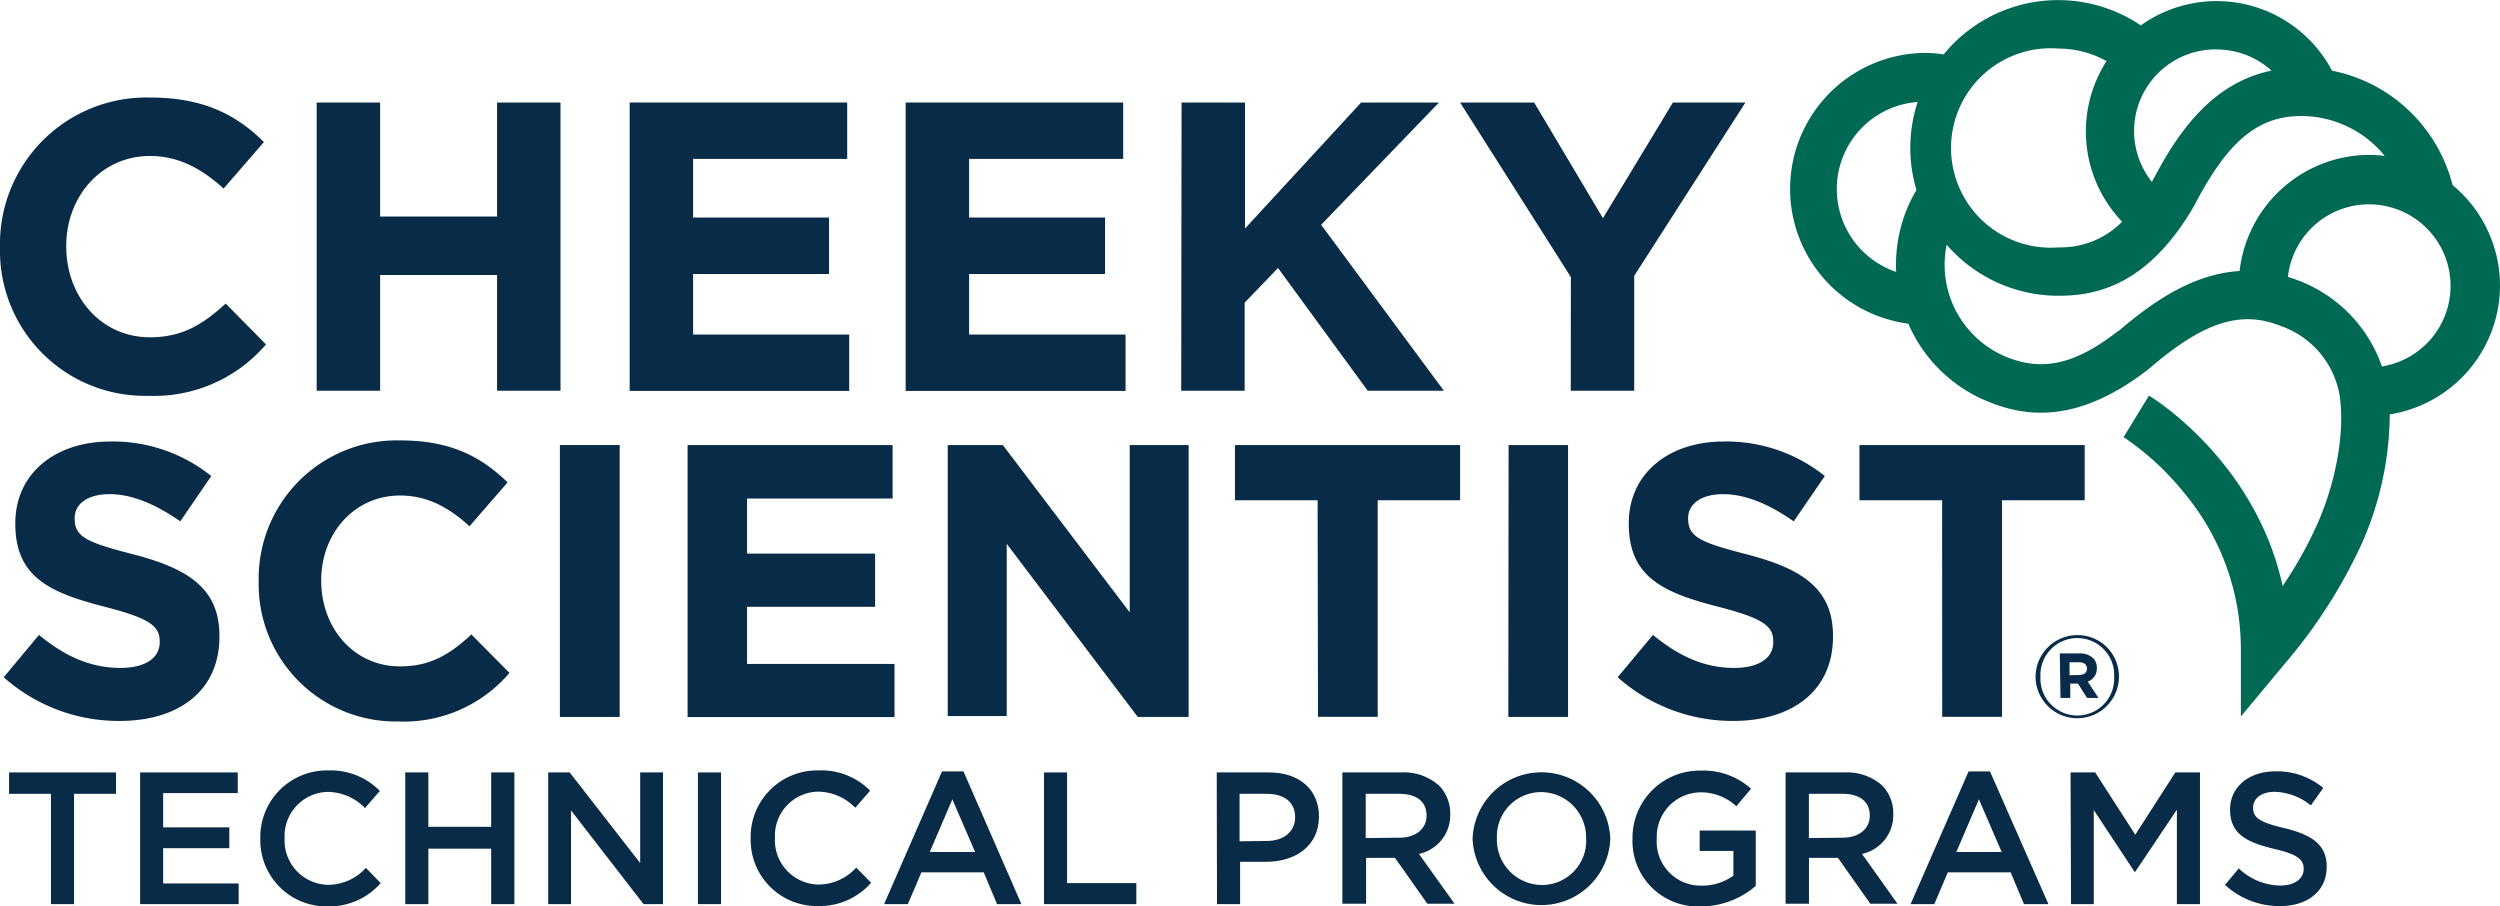<svg id="Layer_1" data-name="Layer 1" xmlns="http://www.w3.org/2000/svg" viewBox="0 0 275.82 100"><defs><style>.cls-1{fill:#082b48;}.cls-2{fill:#006954;}.cls-3{fill:#072b49;}</style></defs><path class="cls-1" d="M0,27.3v-.09A16.16,16.16,0,0,1,16.58,10.76c6,0,9.59,2,12.54,4.91L24.67,20.8c-2.45-2.22-5-3.59-8.13-3.59-5.36,0-9.23,4.46-9.23,9.91v.09c0,5.45,3.77,10,9.23,10,3.63,0,5.86-1.45,8.36-3.72L29.35,38a16.28,16.28,0,0,1-13,5.67A16,16,0,0,1,0,27.3Z"/><path class="cls-1" d="M34.94,11.31h7V23.89h12.9V11.31h7v31.8h-7V30.34H41.94V43.11h-7Z"/><path class="cls-1" d="M69.47,11.31h24v6.22h-17V24h15v6.23h-15v6.68H93.69v6.22H69.47Z"/><path class="cls-1" d="M99.92,11.31h24v6.22h-17V24h15v6.23h-15v6.68h17.26v6.22H99.92Z"/><path class="cls-1" d="M130.36,11.31h7v13.9l12.81-13.9h8.59l-13,13.49L159.3,43.11h-8.4L141,29.57l-3.68,3.82v9.72h-7Z"/><path class="cls-1" d="M173.31,30.57,161.09,11.31h8.17l7.59,12.76,7.72-12.76h8L180.3,30.43V43.11h-7Z"/><path class="cls-1" d="M.41,74.72,4.3,70.05c2.7,2.22,5.53,3.64,9,3.64,2.69,0,4.32-1.07,4.32-2.83v-.08c0-1.67-1-2.53-6-3.82-6-1.54-9.93-3.21-9.93-9.16v-.09c0-5.44,4.36-9,10.49-9a17.34,17.34,0,0,1,11.13,3.81l-3.42,5c-2.66-1.85-5.27-3-7.8-3s-3.85,1.16-3.85,2.61v.09c0,2,1.28,2.61,6.47,3.94,6.08,1.58,9.5,3.77,9.5,9v.09c0,6-4.54,9.29-11,9.29A19.07,19.07,0,0,1,.41,74.72Z"/><path class="cls-1" d="M28.54,64.18v-.09a15.24,15.24,0,0,1,15.64-15.5c5.65,0,9,1.89,11.82,4.63l-4.2,4.84c-2.31-2.1-4.67-3.39-7.67-3.39-5.05,0-8.69,4.2-8.69,9.34v.08c0,5.14,3.55,9.43,8.69,9.43,3.43,0,5.53-1.37,7.88-3.52l4.2,4.24A15.32,15.32,0,0,1,43.92,79.6,15.14,15.14,0,0,1,28.54,64.18Z"/><path class="cls-1" d="M61.77,49.1h6.6v30h-6.6Z"/><path class="cls-1" d="M75.86,49.1H98.48V55H82.42v6.08H96.55v5.87H82.42v6.3H98.69v5.86H75.86Z"/><path class="cls-1" d="M104.56,49.1h6.08l14,18.46V49.1h6.5v30h-5.61L111.07,60v19h-6.51Z"/><path class="cls-1" d="M145.37,55.19h-9.12V49.1h24.84v6.09H152V79.08h-6.59Z"/><path class="cls-1" d="M166.44,49.1H173v30h-6.59Z"/><path class="cls-1" d="M178.47,74.72l3.9-4.67c2.7,2.22,5.52,3.64,8.95,3.64,2.7,0,4.32-1.07,4.32-2.83v-.08c0-1.67-1-2.53-6-3.82-6-1.54-9.94-3.21-9.94-9.16v-.09c0-5.44,4.37-9,10.49-9a17.37,17.37,0,0,1,11.14,3.81l-3.43,5c-2.65-1.85-5.27-3-7.79-3s-3.86,1.16-3.86,2.61v.09c0,2,1.29,2.61,6.47,3.94,6.08,1.58,9.51,3.77,9.51,9v.09c0,6-4.54,9.29-11,9.29A19.09,19.09,0,0,1,178.47,74.72Z"/><path class="cls-1" d="M214.27,55.19h-9.12V49.1H230v6.09h-9.12V79.08h-6.6Z"/><path class="cls-2" d="M275.82,31.52a14.41,14.41,0,0,0-5.23-11.1,17.3,17.3,0,0,0-5.86-9.14,17.12,17.12,0,0,0-7.44-3.48,14.4,14.4,0,0,0-21.1-5A16.31,16.31,0,0,0,214.44,6a14.31,14.31,0,0,0-2.17-.16,15,15,0,0,0-1.73,29.87,16.2,16.2,0,0,0,8.86,8.62c3.68,1.49,9.5,2.73,17.64-3.6l.1-.08c6-5.16,10.1-6.47,14.56-4.66a9.87,9.87,0,0,1,6.39,7.44c.67,3.92-.29,9.58-2.43,14.4a44.39,44.39,0,0,1-3.82,6.82c-3-13.72-14.21-20.69-14.75-21l-2.8,4.58a30,30,0,0,1,6.56,6,26.92,26.92,0,0,1,6.38,17.41v7.41l4.74-5.7A56.9,56.9,0,0,0,260.56,60a35.77,35.77,0,0,0,3.1-14.28A14.43,14.43,0,0,0,275.82,31.52ZM244.54,5.46a9,9,0,0,1,6.07,2.33c-6.63,1.38-10.38,6.87-13.19,12.28h0a9,9,0,0,1,7.13-14.62Zm-17.45-.1a10.93,10.93,0,0,1,5.32,1.38,14.38,14.38,0,0,0,1.72,17.72,9.5,9.5,0,0,1-7,2.83,11,11,0,1,1,0-21.93ZM202.65,20.84a9.63,9.63,0,0,1,8.92-9.59,16.36,16.36,0,0,0-.81,5.07,16.17,16.17,0,0,0,.68,4.64,15.38,15.38,0,0,0-1.07,2.15A16.24,16.24,0,0,0,209.2,30,9.65,9.65,0,0,1,202.65,20.84Zm31,15.71c-4.69,3.64-8.26,4.46-12.29,2.83A11,11,0,0,1,214.77,27a16.29,16.29,0,0,0,12.32,5.63c4,0,9.83-1,15-9.95l.06-.11c3.65-7,6.95-9.77,11.77-9.77a11.89,11.89,0,0,1,9.18,4.4,13.33,13.33,0,0,0-1.69-.11A14.44,14.44,0,0,0,247.09,29.9C241.93,30.22,237.51,33.29,233.7,36.55Zm29.15,3.9A15.59,15.59,0,0,0,253.71,31q-.66-.26-1.29-.45a9,9,0,1,1,10.43,9.87Z"/><path class="cls-1" d="M5.62,87.58H1V85.22H12.8v2.36H8.17V99.75H5.62Z"/><path class="cls-1" d="M15.46,85.22H26.23V87.5H18v3.78H25.3v2.3H18v3.89h8.33v2.28H15.46Z"/><path class="cls-1" d="M28.72,92.53v0A7.35,7.35,0,0,1,36.2,85a7.6,7.6,0,0,1,5.71,2.26l-1.64,1.89a5.82,5.82,0,0,0-4.09-1.78,4.87,4.87,0,0,0-4.78,5.1v0a4.89,4.89,0,0,0,4.8,5.15,5.66,5.66,0,0,0,4.17-1.87L42,97.43a7.54,7.54,0,0,1-5.9,2.57A7.3,7.3,0,0,1,28.72,92.53Z"/><path class="cls-1" d="M44.71,85.22h2.55v6h6.93v-6h2.56V99.75H54.19V93.63H47.26v6.12H44.71Z"/><path class="cls-1" d="M60.48,85.22h2.37l7.78,10v-10h2.52V99.75H71L63,89.41V99.75H60.48Z"/><path class="cls-1" d="M77,85.22h2.55V99.75H77Z"/><path class="cls-1" d="M82.82,92.53v0A7.34,7.34,0,0,1,90.29,85,7.58,7.58,0,0,1,96,87.23l-1.64,1.89a5.8,5.8,0,0,0-4.09-1.78,4.86,4.86,0,0,0-4.77,5.1v0a4.89,4.89,0,0,0,4.79,5.15,5.63,5.63,0,0,0,4.17-1.87l1.65,1.67a7.54,7.54,0,0,1-5.9,2.57A7.29,7.29,0,0,1,82.82,92.53Z"/><path class="cls-1" d="M103.93,85.11h2.37l6.39,14.64H110l-1.47-3.51h-6.87l-1.5,3.51H97.54ZM107.58,94l-2.51-5.81L102.58,94Z"/><path class="cls-1" d="M115.18,85.22h2.55V97.43h7.64v2.32H115.18Z"/><path class="cls-1" d="M134.24,85.22H140c3.4,0,5.52,1.93,5.52,4.86v0c0,3.26-2.62,5-5.81,5h-2.89v4.67h-2.55Zm5.52,7.56c1.93,0,3.13-1.08,3.13-2.6v0c0-1.7-1.22-2.6-3.13-2.6h-3v5.24Z"/><path class="cls-1" d="M148.1,85.22h6.48a5.85,5.85,0,0,1,4.19,1.45A4.4,4.4,0,0,1,160,89.81v0a4.36,4.36,0,0,1-3.45,4.4l3.93,5.5h-3l-3.57-5.06h-3.19v5.06H148.1Zm6.29,7.2c1.83,0,3-1,3-2.43v0c0-1.56-1.12-2.41-3-2.41h-3.71v4.88Z"/><path class="cls-1" d="M162.47,92.53v0a7.6,7.6,0,0,1,15.19,0v0a7.6,7.6,0,0,1-15.19,0Zm12.52,0v0a5,5,0,0,0-4.94-5.14,4.89,4.89,0,0,0-4.9,5.1v0a5,5,0,0,0,4.94,5.15A4.89,4.89,0,0,0,175,92.53Z"/><path class="cls-1" d="M180.11,92.53v0a7.41,7.41,0,0,1,7.5-7.51,7.86,7.86,0,0,1,5.58,2l-1.62,1.93a5.78,5.78,0,0,0-4.07-1.53,4.89,4.89,0,0,0-4.71,5.1v0a4.85,4.85,0,0,0,4.94,5.19,5.89,5.89,0,0,0,3.51-1.1V93.88h-3.72V91.63h6.19v6.11a9.29,9.29,0,0,1-6.06,2.26A7.21,7.21,0,0,1,180.11,92.53Z"/><path class="cls-1" d="M197,85.22h6.48a5.86,5.86,0,0,1,4.19,1.45,4.4,4.4,0,0,1,1.21,3.14v0a4.37,4.37,0,0,1-3.45,4.4l3.92,5.5h-3l-3.57-5.06h-3.2v5.06H197Zm6.29,7.2c1.83,0,3-1,3-2.43v0c0-1.56-1.12-2.41-3-2.41h-3.72v4.88Z"/><path class="cls-1" d="M217.19,85.11h2.36L226,99.75h-2.7l-1.47-3.51H214.9l-1.49,3.51h-2.62ZM220.84,94l-2.51-5.81L215.84,94Z"/><path class="cls-1" d="M228.44,85.22h2.72l4.42,6.87L240,85.22h2.72V99.75h-2.55V89.33l-4.59,6.85h-.08L231,89.37V99.75h-2.51Z"/><path class="cls-1" d="M245.48,97.63,247,95.81a6.74,6.74,0,0,0,4.58,1.89c1.58,0,2.58-.75,2.58-1.83v0c0-1-.58-1.6-3.28-2.22-3.09-.75-4.84-1.67-4.84-4.34v0c0-2.49,2.08-4.21,5-4.21a8,8,0,0,1,5.28,1.83l-1.37,1.93a6.6,6.6,0,0,0-4-1.5c-1.49,0-2.37.77-2.37,1.73v0c0,1.12.67,1.62,3.47,2.28,3.07.75,4.65,1.85,4.65,4.26v0c0,2.72-2.14,4.34-5.19,4.34A8.93,8.93,0,0,1,245.48,97.63Z"/><path class="cls-3" d="M224.58,74.67v0a4.61,4.61,0,0,1,4.62-4.6,4.56,4.56,0,0,1,4.58,4.57v0a4.6,4.6,0,0,1-9.2,0Zm8.67,0v0a4.07,4.07,0,1,0-8.13,0v0a4.07,4.07,0,1,0,8.13,0Zm-6-2.58h2.17a2.11,2.11,0,0,1,1.52.53,1.49,1.49,0,0,1,.4,1.07v0a1.51,1.51,0,0,1-1,1.51L231.52,77h-1.26l-1-1.58h-.85V77h-1.08Zm2.16,2.38c.55,0,.84-.29.84-.69v0c0-.47-.33-.71-.86-.71h-1.06v1.43Z"/></svg>